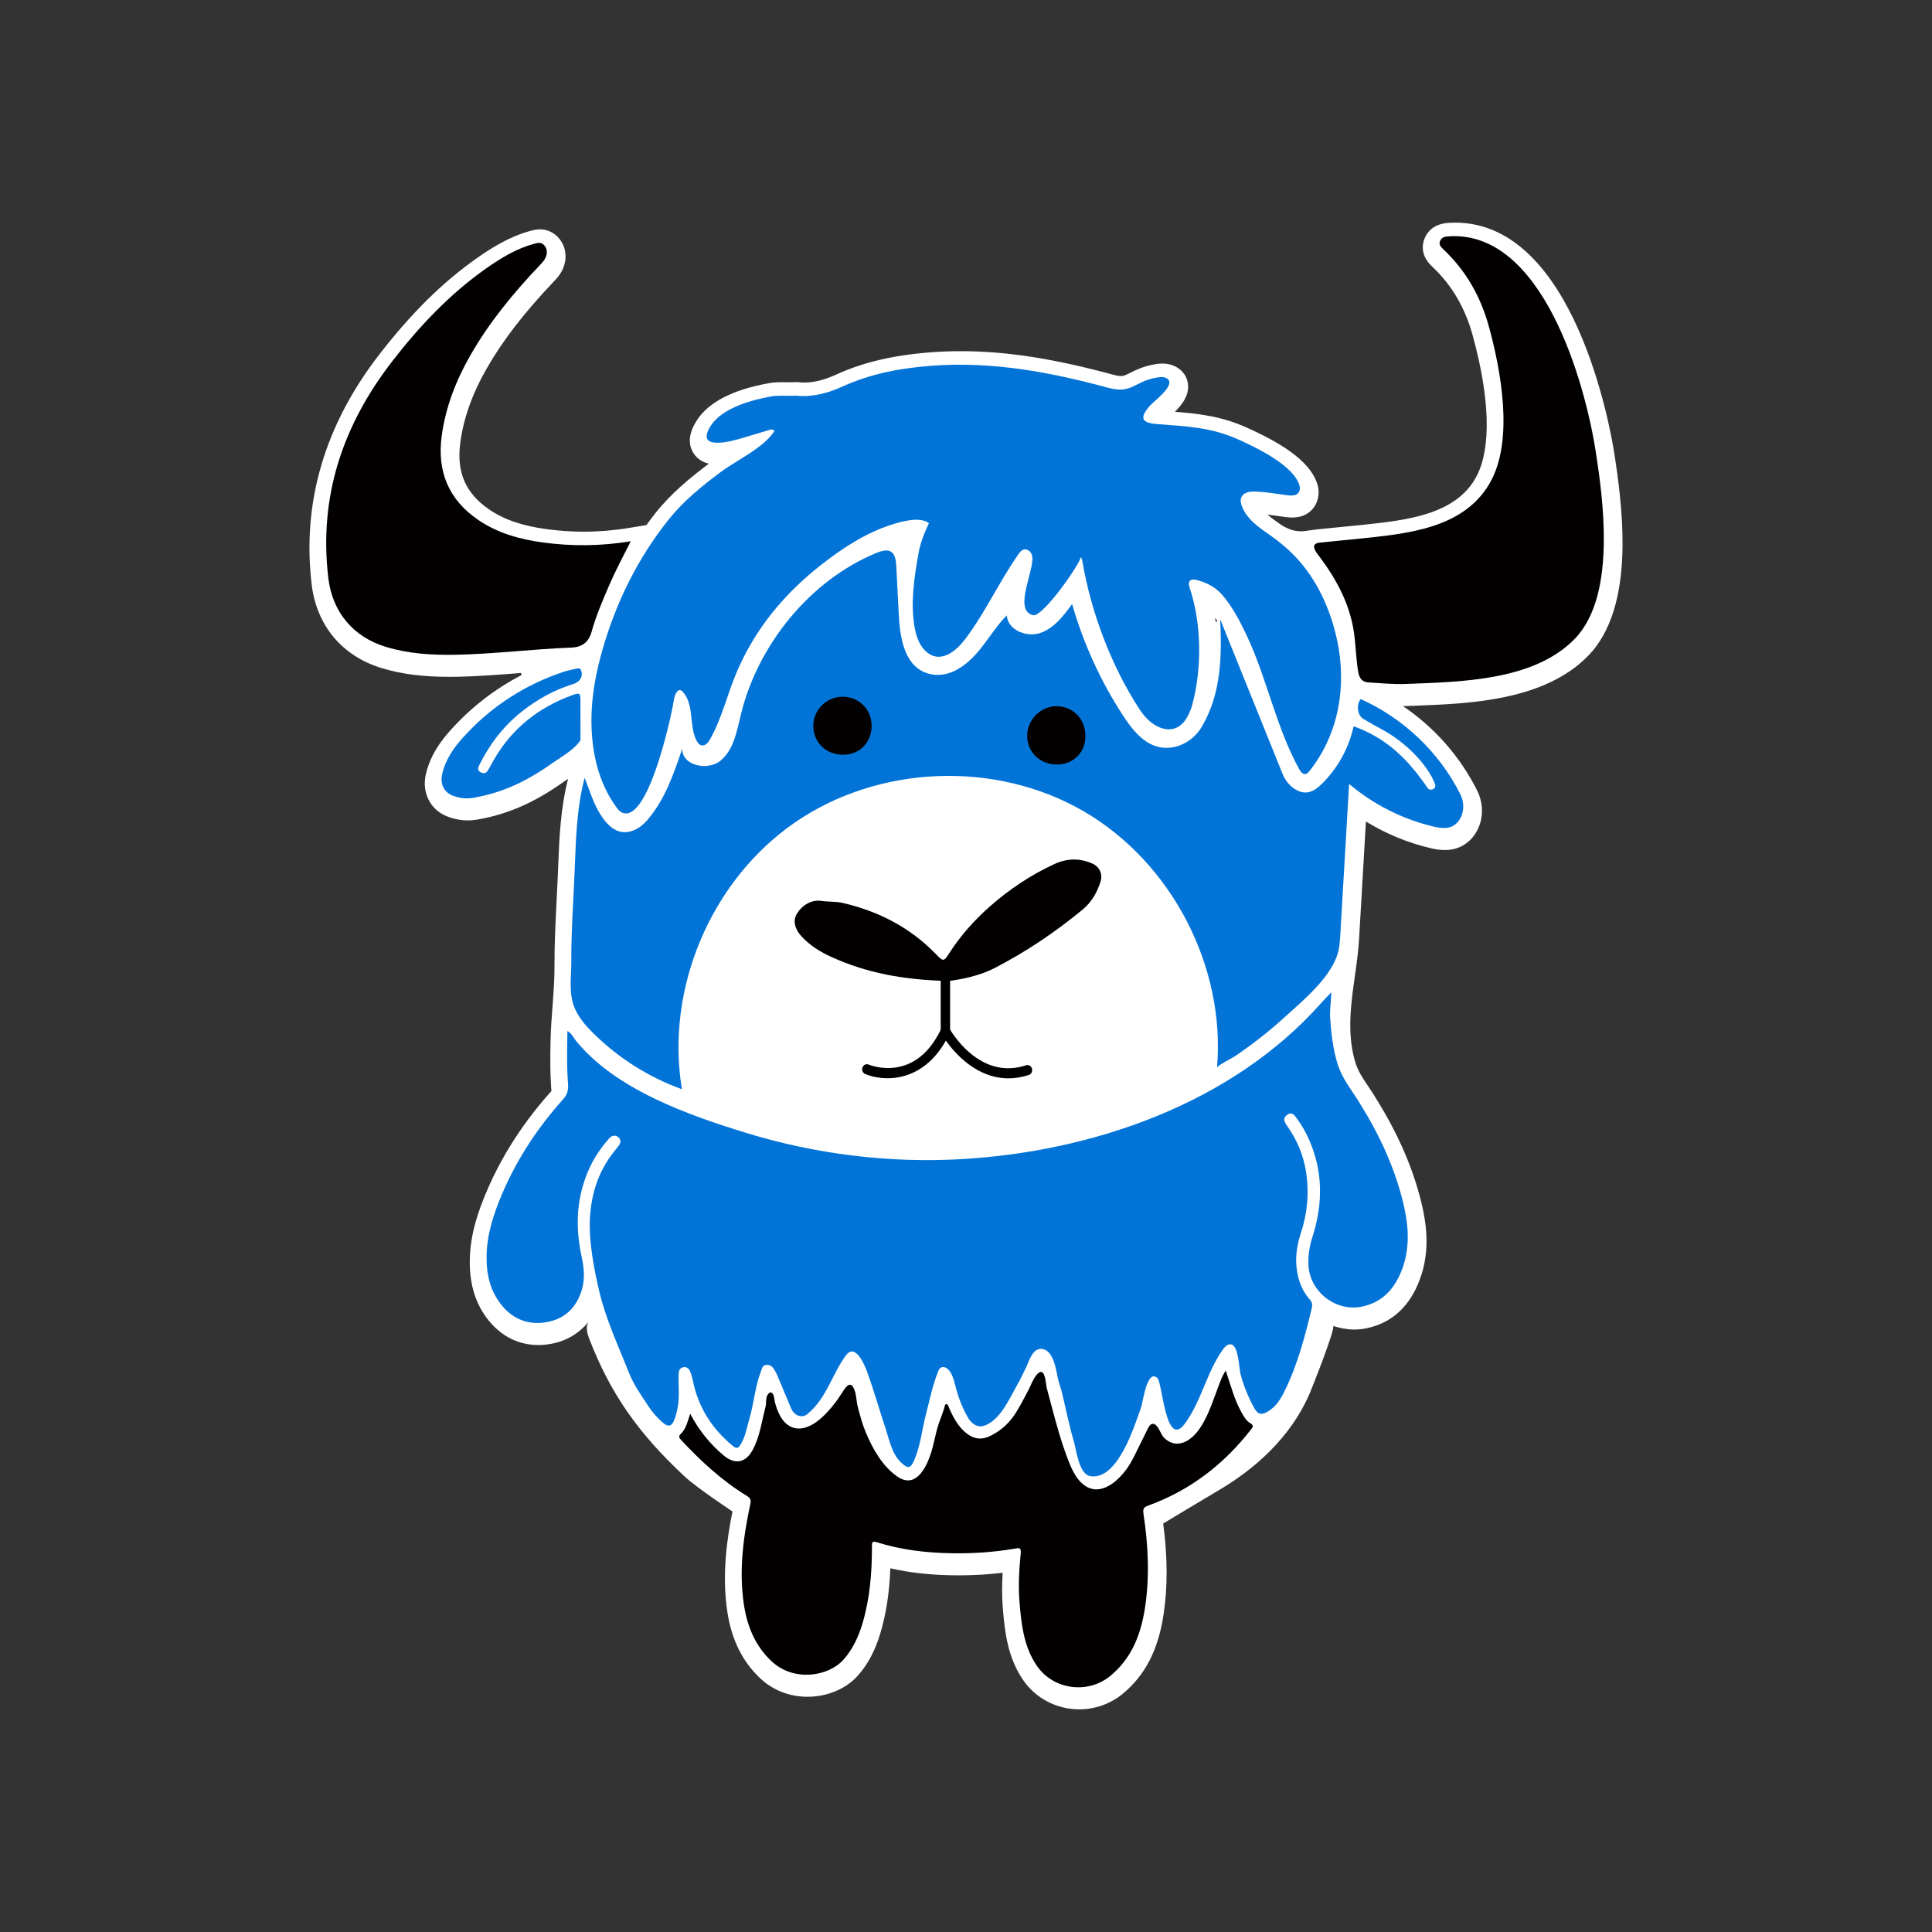 <?xml version="1.0" encoding="utf-8"?>
<!-- Generator: Adobe Illustrator 22.1.0, SVG Export Plug-In . SVG Version: 6.00 Build 0)  -->
<svg version="1.1" xmlns="http://www.w3.org/2000/svg" xmlns:xlink="http://www.w3.org/1999/xlink" x="0px" y="0px"
	 viewBox="0 0 360 360" style="enable-background:new 0 0 360 360;" xml:space="preserve">
<rect x="0" y="0" width="360" height="360" fill="#333333" stroke="none"/>
<style type="text/css">
	.st0{fill:#FFFFFF;}
	.st1{fill:#0274D8;}
	.st2{fill:#020000;}
</style>
<g id="Layer_1">
</g>
<g id="Layer_2">
	<g>
		<path class="st0" d="M263.555,131.502c10.215-0.379,24.206-0.899,32.414-9.344
			c4.137-4.254,6.279-11.117,6.368-20.398c0.058-6.243-0.798-12.563-1.552-17.372
			c-0.688-4.391-7.365-42.902-29.639-42.902c-0.379,0-0.763,0.012-1.15,0.035
			c-2.261,0.139-3.786,1.11-4.531,2.889c-0.442,1.06-0.853,3.15,1.374,5.237
			c3.662,3.435,6.139,7.64,7.575,12.855c3.207,11.643,3.475,20.94,0.756,26.175
			c-3.793,7.304-13.182,8.279-21.465,9.14l-1.025,0.107
			c-1.023,0.107-2.047,0.204-3.071,0.302c-1.31,0.125-2.622,0.25-3.931,0.395
			c-0.866,0.096-1.693,0.21-2.349,0.308c-1.098,0.164-2.215,0.032-3.236-0.405
			c-0.487-0.208-1-0.468-1.445-0.779l-0.146-0.102
			c-0.842-0.588-1.661-1.159-2.338-1.76c0.666,0.08,1.335,0.177,1.936,0.264
			c1.149,0.166,1.979,0.287,2.63,0.287l0.194-0.003
			c0.52-0.02,1.603-0.062,2.685-0.743c1.704-1.08,2.486-3.266,1.901-5.321
			c-1.377-4.809-7.773-8.238-13.191-10.687c-4.679-2.117-8.952-2.6-13.39-2.945
			c1.432-1.438,2.497-2.952,2.461-4.765c-0.025-1.228-0.568-2.338-1.529-3.123
			c-0.616-0.503-1.682-1.102-3.261-1.102c-0.649,0-1.237,0.098-1.724,0.192
			c-1.992,0.385-3.331,1.06-4.31,1.552c-0.88,0.443-1.182,0.583-1.676,0.583
			c-0.366,0-0.84-0.078-1.409-0.233c-11.219-3.042-19.999-4.4-28.469-4.4
			c-1.776,0-3.553,0.064-5.283,0.189c-7.139,0.519-12.848,1.85-17.966,4.189
			c-2.13,0.972-4.105,1.466-5.871,1.466c-0.349,0-0.697-0.02-1.035-0.057
			l-0.281-0.031l-0.282,0.016c-0.33,0.02-0.647,0.025-0.955,0.025
			c-0.274,0-0.541-0.004-0.801-0.009c-0.284-0.004-0.563-0.009-0.837-0.009
			c-0.656,0-1.528,0.021-2.45,0.188c-6.671,1.204-11.163,3.504-13.351,6.836
			c-1.47,2.238-1.752,4.232-0.837,5.927c0.458,0.849,1.336,1.823,3.009,2.238
			c-3.418,2.572-6.957,5.464-9.882,9.128c-0.602,0.753-1.177,1.528-1.746,2.307
			l-3.271,0.539c-2.787,0.459-5.604,0.692-8.371,0.692
			c-2.28,0-4.614-0.157-6.937-0.469c-4.553-0.611-7.97-1.785-10.753-3.696
			c-4.37-3.002-6.07-6.932-5.351-12.37c0.609-4.603,2.227-9.152,4.948-13.904
			c2.977-5.199,6.923-10.316,12.454-16.142c0.62-0.653,1.557-1.639,1.992-3.141
			c0.512-1.775,0.16-3.544-0.962-4.903c-0.813-0.984-2.005-1.626-3.279-1.7
			c-0.792-0.046-1.46,0.103-2.064,0.268c-3.981,1.093-7.277,3.179-9.976,5.077
			c-6.379,4.486-12.132,10.154-18.105,17.84
			c-10.245,13.182-14.517,27.631-12.698,42.946
			c0.913,7.688,5.674,13.381,13.062,15.619c3.65,1.106,7.629,1.622,12.525,1.621
			c0.458,0,0.917-0.004,1.377-0.012c4.063-0.07,8.126-0.393,12.055-0.705
			c0.059,0.22,0.045,0.167,0.104,0.386c-4.973,2.582-9.409,6.008-13.234,10.259
			c-1.583,1.759-3.784,4.533-4.626,8.297c-0.748,3.348,0.852,6.532,3.892,7.744
			c1.307,0.521,2.645,0.785,3.976,0.785c0.544,0,1.091-0.045,1.626-0.135
			c3.388-0.568,6.68-1.634,9.785-3.167c2.059-1.018,4.141-2.275,6.364-3.844
			c0.273-0.192,0.571-0.391,0.878-0.595c-1.417,5.482-1.642,11.056-1.854,16.45
			l-0.053,1.326c-0.068,1.664-0.152,3.331-0.237,4.998
			c-0.199,3.942-0.406,8.018-0.391,12.067c0.018,4.778-0.669,9.522-0.742,14.297
			c-0.042,2.726-0.082,5.3,0.095,7.971l0.022,0.311
			c0.021,0.287,0.049,0.682,0.05,0.739c-0,0-0.024,0.044-0.102,0.13
			c-5.088,5.669-9.092,11.871-11.899,18.433c-1.544,3.61-3.133,7.972-3.206,12.948
			c-0.067,4.649,1.13,8.386,3.661,11.425c2.397,2.879,5.548,4.401,9.11,4.401
			c0.788,0,1.6-0.077,2.415-0.228c2.764-0.512,5.214-1.932,6.967-4.138
			c-0.637,0.961-0.272,2.243,0.146,3.318c3.857,9.914,8.875,17.284,17.715,25.525
			c2.306,2.15,8.935,6.538,8.935,6.538c-1.062,5.253-1.993,11.891-0.958,18.694
			c0.792,5.206,2.801,9.267,6.143,12.412c2.342,2.205,5.461,3.42,8.784,3.42
			c3.681,0,7.184-1.467,9.368-3.923c1.905-2.14,3.253-4.684,4.241-8.005
			c1.055-3.544,1.652-7.411,1.838-12.01c3.455,0.791,7.192,1.218,11.329,1.297
			c0.478,0.009,0.955,0.014,1.434,0.014c2.787,0,5.522-0.161,8.161-0.479
			c-0.146,2.421-0.136,4.501,0.025,6.497c0.381,4.743,0.958,9.342,3.786,13.479
			c2.342,3.426,6.258,5.47,10.475,5.469c2.971,0,5.853-1.034,8.114-2.912
			c4.176-3.465,6.587-8.159,7.588-14.772c0.778-5.137,0.756-10.689-0.072-16.937
			c0,0,8.822-5.315,9.803-5.878c7.414-4.262,13.996-10.31,17.458-18.271
			c0.459-1.056,4.978-12.477,4.392-12.665c1.275,0.409,2.613,0.667,3.956,0.667
			c0.792,0,1.587-0.085,2.361-0.252c4.667-1.008,7.979-4.059,9.846-9.067
			c2.072-5.562,1.172-10.881,0.156-14.895c-1.109-4.378-2.831-8.838-5.117-13.257
			c-0.973-1.877-2.113-3.863-3.489-6.069c-0.392-0.629-0.789-1.222-1.18-1.805
			c-1.06-1.583-1.898-2.832-2.384-4.446c-2.29-7.608,0.253-15.324,0.699-22.988
			l1.275-21.883c3.674,2.249,7.703,3.926,11.892,4.929
			c0.8,0.192,1.759,0.387,2.808,0.387c2.726,0,4.372-1.349,5.272-2.48
			c1.888-2.371,2.186-5.746,0.76-8.595c-3.177-6.359-7.973-11.783-13.835-15.753
			c0.256-0.003,0.513-0.005,0.768-0.015L263.555,131.502z M226.513,115.848
			c-0.036-0.251-0.06-0.508-0.101-0.757c0.156,0.219,0.3,0.454,0.45,0.681
			L226.513,115.848z"/>
		<path class="st1" d="M248.083,184.886c-0.072,1.797-0.318,3.27-0.228,4.755
			c0.172,2.847,0.515,5.726,1.339,8.465c0.838,2.784,2.429,4.651,3.925,7.052
			c1.189,1.907,2.325,3.843,3.358,5.839c2.065,3.992,3.743,8.189,4.848,12.55
			c1.091,4.307,1.551,8.633-0.049,12.925c-1.32,3.542-3.558,6.149-7.442,6.988
			c-4.946,1.068-9.891-2.829-10.033-7.881c-0.049-1.731,0.208-3.39,0.737-5.037
			c2.006-6.235,2.025-12.404-0.739-18.453c-0.588-1.287-1.292-2.512-2.133-3.65
			c-0.433-0.586-0.878-1.334-1.793-0.717c-0.91,0.614-0.56,1.321-0.076,2.005
			c1.876,2.652,3.114,5.567,3.593,8.787c0.573,3.852,0.216,7.624-1.012,11.316
			c-0.948,2.85-1.178,5.727-0.33,8.645c0.4,1.377,1.083,2.613,2.02,3.684
			c0.418,0.478,0.519,0.933,0.379,1.518c-1.273,5.31-2.645,10.583-5.074,15.518
			c-0.753,1.529-1.613,2.926-3.122,3.817c-1.17,0.692-1.845,0.588-2.501-0.575
			c-1.12-1.986-1.984-4.112-2.578-6.314c-0.295-1.092-0.369-5.285-1.737-5.607
			c-0.637-0.15-1.199,0.423-1.579,0.957c-3.024,4.25-3.961,9.534-7.045,13.761
			c-3.631,4.975-4.194-7.612-5.153-8.465c-1.942-1.725-2.686,4.492-3.029,5.46
			c-1.224,3.453-4.366,13.694-9.476,12.827c-2.142-0.363-2.596-4.942-3.081-6.558
			c-0.904-3.012-1.468-6.111-2.234-9.158c-0.235-0.934-0.603-1.84-0.782-2.785
			c-0.288-1.519-0.831-4.798-2.726-5.179c-1.837-0.369-2.504,2.049-3.078,3.301
			c-0.839,1.829-1.813,3.594-2.782,5.356c-1.087,1.977-2.257,4.042-4.183,5.216
			c-0.516,0.314-1.102,0.561-1.705,0.526c-0.966-0.056-1.751-0.82-2.238-1.656
			c-1.091-1.874-1.857-3.972-2.375-6.069c-0.248-1.005-0.633-2.42-1.52-3.071
			c-0.354-0.26-0.876-0.344-1.226-0.079c-0.213,0.162-0.327,0.419-0.426,0.668
			c-1.024,2.555-1.562,5.293-2.255,7.949c-0.742,2.842-0.99,5.709-2.143,8.456
			c-0.715,1.703-1.202,1.791-2.529,0.52c-1.689-1.617-2.12-4.06-2.826-6.195
			c-1.178-3.56-2.207-7.203-3.487-10.723c-0.482-1.326-2.187-5.383-3.934-3.01
			c-2.645,3.571-3.58,7.986-7.184,10.932c-1.005,0.822-2.438,0.321-3.033-1.082
			c-0.869-2.05-1.715-4.109-2.581-6.16c-0.143-0.34-0.329-0.662-0.51-0.984
			c-0.331-0.59-0.819-0.997-1.516-0.949c-0.688,0.047-0.807,0.666-1.006,1.186
			c-1.094,2.857-1.298,5.93-2.152,8.846c-0.458,1.564-0.706,3.194-1.533,4.633
			c-0.566,0.984-0.856,1.038-1.706,0.325c-3.771-3.162-6.281-7.088-7.273-11.945
			c-0.125-0.614-0.296-1.229-0.533-1.807c-0.224-0.548-0.66-0.937-1.311-0.788
			c-0.648,0.149-0.814,0.655-0.835,1.275c-0.073,2.15,0.233,4.316-0.219,6.449
			c-0.161,0.759-0.356,1.523-0.654,2.236c-0.43,1.033-1.044,1.177-1.912,0.477
			c-1.105-0.891-2.038-1.956-2.817-3.143c-1.362-2.075-2.754-3.985-3.673-6.317
			c-1.917-4.868-4.308-9.965-5.499-15.062c-0.985-4.218-1.981-9.314-1.754-13.647
			c0.243-4.619,1.592-8.815,4.499-12.46c0.278-0.349,0.565-0.691,0.833-1.047
			c0.434-0.576,0.545-1.202-0.083-1.667c-0.586-0.434-1.195-0.273-1.681,0.277
			c-1.485,1.682-2.742,3.518-3.673,5.562c-2.402,5.272-2.667,10.742-1.463,16.337
			c0.45,2.089,0.686,4.162,0.064,6.27c-0.975,3.302-3.113,5.413-6.477,6.035
			c-3.316,0.613-6.199-0.419-8.379-3.036c-2.223-2.67-2.945-5.839-2.895-9.258
			c0.06-4.138,1.338-7.951,2.939-11.694c2.775-6.486,6.633-12.303,11.319-17.523
			c1.132-1.262,0.955-2.323,0.87-3.609c-0.197-2.99-0.108-5.977-0.067-9.124
			c0.834,0.504,1.106,1.227,1.557,1.784c7.378,9.113,20.932,13.891,31.755,17.21
			c12.943,3.969,26.589,5.662,40.108,4.889
			c24.574-1.406,50.424-10.408,66.962-29.006
			C246.675,186.348,247.275,185.742,248.083,184.886z"/>
		<path class="st1" d="M272.111,148.005c-3.909-7.82-10.607-14.19-18.585-17.75
			c-0.815,1.103-0.627,3.075,0.57,3.743c1.193,0.666,2.098,1.229,3.31,1.87
			c4.319,2.282,8.528,6.45,9.991,10.221c0.336,0.867-0.882,1.475-1.406,0.707
			c-3.554-5.207-7.57-9.271-13.768-11.462c-0.87,4.031-2.941,7.795-5.878,10.689
			c-1.247,1.229-2.805,2.381-4.983,1.063c-1.096-0.663-1.902-1.715-2.381-2.903
			c-3.871-9.594-7.742-19.189-11.613-28.783
			c0.299,6.698,0.256,13.652-3.356,19.897c-1.164,2.013-3.121,3.521-5.409,3.939
			c-4.338,0.793-7.158-2.568-9.263-5.781c-4.215-6.434-7.452-13.507-9.567-20.903
			c-1.599,2.198-3.36,4.518-5.934,5.394c-2.573,0.875-6.078-0.565-6.234-3.279
			c-3.246,3.254-5.047,7.778-9.318,10.136c-1.593,0.88-3.471,1.219-5.225,0.737
			c-4.513-1.241-5.358-6.591-5.585-10.998c-0.157-3.042-0.314-6.084-0.47-9.126
			c-0.138-2.673-1.137-3.442-3.712-2.382c-12.408,5.109-22.095,17.165-25.234,30.077
			c-0.75,3.085-1.315,6.516-3.733,8.574c-2.418,2.058-7.316,0.976-7.201-2.197
			c-1.591,4.731-3.242,9.573-6.544,13.355c-0.633,0.725-1.377,1.365-2.252,1.767
			c-3.036,1.396-5.029-0.654-6.371-2.719c-1.4-2.154-2.079-4.602-3.022-6.961
			c-1.498,5.643-1.624,11.521-1.861,17.32c-0.23,5.63-0.646,11.281-0.625,16.918
			c0.01,2.641-0.456,5.527,0.42,8.12c0.681,2.016,2.116,3.683,3.624,5.184
			c4.669,4.651,10.371,8.259,16.572,10.489c-3.129-18.697,5.381-38.85,20.965-49.643
			c15.584-10.794,37.442-11.676,53.845-2.172s26.51,28.905,24.897,47.793
			c0.033-0.388,2.845-1.796,3.266-2.079c1.072-0.719,2.126-1.465,3.161-2.235
			c2.136-1.588,4.193-3.283,6.162-5.075c3.367-3.065,8.079-6.934,9.715-11.304
			c0.508-1.356,0.597-2.827,0.681-4.272c0.542-9.3,1.084-18.6,1.626-27.901
			c4.492,3.811,9.889,6.548,15.617,7.921c1.625,0.389,3.456,0.652,4.72-0.936
			C272.854,151.636,272.924,149.631,272.111,148.005z"/>
		<path class="st1" d="M249.165,119.348c-1.088-5.097-3.158-10.027-6.457-14.096
			c-1.764-2.175-3.845-3.987-6.135-5.586c-2.072-1.447-4.324-2.975-5.208-5.467
			c-0.579-1.634,0.378-2.553,1.976-2.596c0.188-0.022,0.378-0.021,0.568,0
			c2.461,0.051,5.792,0.759,6.709,0.725c0.359-0.013,0.735-0.04,1.039-0.232
			c0.509-0.322,0.656-1.033,0.49-1.612c-1.083-3.785-8.124-7.113-11.372-8.582
			c-5.094-2.304-9.703-2.453-15.115-2.875c-2.522-0.196-3.757-0.843-1.257-3.568
			c0.642-0.7,4.627-3.664,3.184-4.842c-0.608-0.496-1.494-0.374-2.264-0.225
			c-4.086,0.791-4.432,3.057-8.89,1.848c-10.687-2.898-21.482-4.914-32.646-4.103
			c-5.826,0.423-11.512,1.468-16.831,3.898c-2.899,1.325-5.806,2.006-8.649,1.688
			c-1.754,0.104-3.209-0.111-4.648,0.149c-3.619,0.654-9.021,2.121-11.172,5.395
			c-2.728,4.152,2.05,3.404,4.785,2.65c2.038-0.562,4.054-1.203,6.08-1.807
			c0.388-0.116,0.685-0.137,0.955,0.192c-1.951,3.127-7.107,5.472-10.097,7.711
			c-3.477,2.603-6.891,5.385-9.615,8.795c-5.806,7.27-9.829,15.479-12.37,24.395
			c-1.837,6.446-2.699,13.005-1.401,19.7c0.664,3.428,1.985,6.726,4.052,9.552
			c0.258,0.353,0.54,0.709,0.929,0.907c4.811,2.452,9.103-17.23,9.595-19.986
			c0.13-0.725,0.176-1.478,0.538-2.151c0.395-0.736,0.835-0.895,1.417-0.176
			c2,2.473,1.04,6.074,2.378,8.843c0.209,0.433,0.506,0.89,0.976,0.994
			c0.717,0.158,1.292-0.571,1.647-1.213c2.216-4.004,3.178-8.369,4.963-12.534
			c3.46-8.073,8.917-14.61,15.814-19.983c3.947-3.074,8.098-5.799,12.907-7.364
			c1.928-0.628,5.367-1.593,7.045-0.309c-0.842,1.831-1.558,3.534-1.923,5.568
			c-0.807,4.497-1.515,9.107-0.776,13.616c0.302,1.844,0.924,3.77,2.395,4.923
			c2.767,2.169,5.64-0.565,7.26-2.744c3.655-4.918,6.199-10.54,9.714-15.552
			c0.268-0.382,0.577-0.788,1.03-0.902c0.633-0.158,1.277,0.362,1.487,0.979
			c0.818,2.4-3.647,10.212,0.18,11.261c1.874,0.514,9.336-10.34,8.874-10.83
			c0.209,0.177,0.293,0.402,0.338,0.671c1.593,9.522,5.394,19.558,10.558,27.521
			c0.831,1.282,1.816,2.456,3.188,3.221c2.374,1.324,4.563,0.716,5.84-1.663
			c0.367-0.683,0.685-1.412,0.89-2.158c1.84-6.695,1.784-15.26-0.462-21.841
			c-0.413-1.21,0.069-1.792,1.271-1.486c1.909,0.485,3.611,1.365,4.903,2.907
			c1.928,2.301,3.29,4.952,4.546,7.644c3.742,8.023,5.402,16.945,9.69,24.713
			c0.253,0.458,0.643,0.979,1.16,0.902c0.317-0.047,0.55-0.312,0.75-0.562
			C249.465,136.806,250.975,127.827,249.165,119.348z"/>
		<path class="st0" d="M172.627,212.759c-2.314,0.107-4.721,0.01-7.138,0.187
			c-3.122,0.229-6.229-0.253-9.221-1.196c-4.959-1.563-10.083-2.428-15.109-3.692
			c-3.083-0.776-6.048-2.021-9.074-3.029c-1.035-0.344-1.436-1.136-1.586-2.094
			c-2.264-14.495,1.013-27.465,10.598-38.735
			c7.511-8.831,16.945-14.213,28.418-15.877c8.374-1.214,16.597-0.523,24.507,2.651
			c5.118,2.054,9.699,5.013,13.793,8.697c5.991,5.391,10.527,11.782,13.1,19.478
			c1.287,3.848,2.013,7.8,2.439,11.842c0.282,2.679-0.019,5.324,0.039,7.984
			c0.031,1.414-0.857,2.32-2.096,2.889c-7.835,3.6-15.902,6.564-24.239,8.778
			c-1.766,0.469-3.591,0.7-5.386,0.73c-3.061,0.051-6.044,0.635-9.059,0.99
			C179.322,212.751,176.027,212.819,172.627,212.759z"/>
		<path class="st2" d="M128.61,263.431c1.649,3.119,3.694,5.644,6.229,7.769
			c2.136,1.791,4.145,1.383,5.457-1.109c1.299-2.468,1.639-5.221,2.334-7.868
			c0.15-0.573,0.087-1.184,0.195-1.766c0.099-0.536,0.665-1.471,1.181-0.726
			c0.259,0.374,0.254,0.964,0.357,1.4c0.424,1.788,1.292,3.948,3.083,4.759
			c1.602,0.725,3.362,0.026,4.691-0.944c1.386-1.012,2.559-2.339,3.592-3.7
			c0.534-0.704,0.983-1.467,1.48-2.197c0.493-0.725,1.21-1.622,1.817-0.481
			c0.581,1.093,0.504,2.431,0.813,3.605c0.425,1.614,0.852,3.234,1.504,4.776
			c1.288,3.049,3.034,6.18,5.788,8.136c3.355,2.383,5.334-1.323,6.28-4.125
			c0.627-1.858,0.874-3.824,1.506-5.677c0.456-1.336,0.951-2.463,1.151-3.395
			c0.061-0.287,0.447-0.324,0.561-0.054c0.833,1.963,1.812,3.986,3.504,5.272
			c1.5,1.141,2.945,1.229,4.599,0.356c2.045-1.079,3.482-2.443,4.692-4.426
			c0.776-1.271,1.448-2.6,2.152-3.911c0.375-0.699,0.65-1.447,1.041-2.14
			c0.219-0.387,0.898-1.491,1.453-1.335c0.766,0.214,0.81,2.37,0.978,2.986
			c0.385,1.407,0.752,2.819,1.128,4.228c0.752,2.818,1.536,5.631,2.547,8.368
			c0.727,1.967,1.669,4.445,3.505,5.647c3.037,1.989,6.266-1.056,7.882-3.402
			c0.825-1.198,1.038-1.735,3.568-6.868c0.285-0.578,0.686-1.559,1.429-1.233
			c0.787,0.346,1.176,1.898,1.776,2.501c0.96,0.967,2.159,1.394,3.491,0.957
			c3.552-1.166,5.237-6.717,6.419-9.844c0.453-1.199,0.837-2.439,1.606-3.599
			c0.908,2.65,1.557,5.284,2.872,7.666c0.451,0.817,0.9,1.668,1.715,2.151
			c0.705,0.418,0.468,0.712,0.099,1.184c-5.054,6.484-11.331,11.317-19.09,14.138
			c-0.752,0.273-1.079,0.506-0.934,1.458c0.884,5.829,1.187,11.687,0.3,17.546
			c-0.746,4.93-2.43,9.401-6.429,12.72c-4.194,3.481-10.649,2.647-13.742-1.877
			c-2.413-3.53-2.885-7.71-3.22-11.877c-0.243-3.025-0.074-6.056,0.229-9.075
			c0.115-1.149-0.401-0.979-1.094-0.86c-3.969,0.682-7.968,0.935-11.992,0.858
			c-4.666-0.089-9.266-0.641-13.73-2.048c-0.797-0.251-0.91-0.056-0.909,0.692
			c0.008,4.883-0.362,9.726-1.763,14.436c-0.737,2.475-1.791,4.782-3.54,6.749
			c-2.819,3.169-9.288,4.175-13.41,0.293c-3.04-2.863-4.526-6.468-5.139-10.5
			c-0.966-6.351-0.133-12.599,1.194-18.804c0.166-0.778-0.02-1.115-0.65-1.501
			c-4.636-2.839-8.591-6.484-12.275-10.448c-0.404-0.434-0.475-0.68-0.003-1.14
			C127.848,266.219,128.111,264.901,128.61,263.431z"/>
		<path class="st2" d="M298.847,100.933c-0.066,7.017-1.342,13.916-5.43,18.121
			c-7.622,7.84-21.345,8-31.541,8.395c-2.294,0.089-4.602-0.162-6.902-0.29
			c-1.136-0.063-1.666-0.752-1.866-1.846c-0.434-2.382-0.459-4.805-0.782-7.196
			c-0.727-5.381-3.182-9.994-6.372-14.278c-0.288-0.387-0.599-0.764-0.837-1.181
			c-0.511-0.898-0.27-1.427,0.746-1.54c2.325-0.258,4.657-0.451,6.984-0.696
			c9.113-0.959,20.288-1.785,25.081-11.013c4.061-7.819,1.744-20.428-0.501-28.581
			c-1.531-5.561-4.27-10.42-8.503-14.39c-0.453-0.425-0.863-0.877-0.583-1.546
			c0.307-0.734,0.99-0.818,1.677-0.86c17.363-1.057,25.275,27.038,27.317,40.074
			C298.053,88.687,298.904,94.855,298.847,100.933z"/>
		<path class="st2" d="M117.53,100.856c-1.479,2.899-2.89,5.589-4.096,8.379
			c-1.208,2.795-2.399,5.599-3.213,8.533c-0.545,1.964-1.865,2.833-3.734,2.901
			c-7.242,0.264-14.442,1.211-21.691,1.336c-4.357,0.075-8.662-0.187-12.885-1.467
			c-6.125-1.856-9.983-6.512-10.735-12.841c-1.811-15.254,2.74-28.577,12.025-40.524
			c5.044-6.49,10.642-12.415,17.395-17.164c2.763-1.943,5.641-3.685,8.948-4.592
			c0.679-0.186,1.301-0.317,1.827,0.249c0.523,0.562,0.632,1.243,0.421,1.975
			c-0.215,0.743-0.735,1.277-1.248,1.817c-4.875,5.134-9.357,10.569-12.89,16.739
			c-2.7,4.716-4.641,9.698-5.357,15.115c-0.864,6.533,1.3,11.783,6.759,15.532
			c3.657,2.512,7.84,3.666,12.188,4.249
			C106.61,101.813,111.976,101.771,117.53,100.856z"/>
		<path class="st1" d="M107.733,138.512c0.161-0.192,0.307-0.388,0.434-0.59
			c-0.002-2.508,0-5.016-0.012-7.524c-0.006-1.217-0.177-1.342-1.305-0.941
			c-6.399,2.277-11.44,6.22-14.846,12.154c-0.388,0.676-0.728,1.383-1.153,2.035
			c-0.347,0.532-0.872,0.508-1.373,0.205c-0.484-0.292-0.443-0.71-0.224-1.162
			c1.888-3.901,4.454-7.27,7.844-9.991c2.926-2.348,6.149-4.141,9.747-5.249
			c1.163-0.358,1.737-1.261,1.522-2.246c-0.096-0.44-0.282-0.77-0.837-0.632
			c-0.789,0.196-1.602,0.311-2.371,0.565c-7.394,2.439-13.71,6.544-18.92,12.333
			c-1.782,1.98-3.262,4.144-3.857,6.805c-0.391,1.75,0.321,3.321,1.886,3.945
			c1.223,0.488,2.528,0.679,3.829,0.461c3.092-0.518,6.045-1.477,8.865-2.87
			c2.072-1.024,4.036-2.249,5.922-3.581
			C104.381,141.175,106.501,139.979,107.733,138.512z"/>
		<path class="st2" d="M176.764,182.796c2.095-0.274,5.528-0.838,8.687-2.475
			c5.803-3.006,11.188-6.636,16.229-10.792c1.702-1.403,2.74-3.198,3.387-5.243
			c0.458-1.449-0.206-2.803-1.572-3.395c-2.385-1.033-4.719-0.958-7.097,0.147
			c-4.367,2.03-8.335,4.68-11.923,7.843c-2.809,2.477-5.34,5.275-7.396,8.431
			c-1.23,1.887-1.204,2.002-2.741,0.421c-4.8-4.938-10.654-7.939-17.294-9.48
			c-1.288-0.299-2.664-0.19-3.983-0.383c-1.753-0.256-3.565,0.674-4.635,2.507
			c-0.691,1.182-0.344,2.737,0.928,4.111c1.58,1.707,3.512,2.898,5.614,3.851
			C161.456,181.28,168.306,182.601,176.764,182.796z"/>
		<path class="st2" d="M196.575,142.449c3.066,0.168,5.501-1.931,5.664-4.884
			c0.18-3.254-1.955-5.769-5.068-5.968c-2.943-0.188-5.624,2.251-5.765,5.243
			C191.264,139.858,193.495,142.28,196.575,142.449z"/>
		<path class="st2" d="M162.408,135.508c0.139-3.051-2.097-5.538-5.109-5.679
			c-3.007-0.141-5.575,2.143-5.737,5.103c-0.171,3.111,2.066,5.548,5.231,5.699
			C159.894,140.779,162.266,138.615,162.408,135.508z"/>
		<g>
			<g>
				<path d="M187.897,200.931c-5.929,0-9.989-4.683-11.65-7.029
					c-4.496,7.999-11.705,7.631-15.039,6.219c-0.451-0.19-0.672-0.737-0.495-1.222
					c0.176-0.484,0.683-0.72,1.134-0.534c0.361,0.151,8.753,3.505,13.534-6.669
					c0.145-0.308,0.434-0.505,0.754-0.516c0.356-0.019,0.621,0.168,0.783,0.465
					c0.013,0.025,1.388,2.516,3.86,4.589c3.225,2.706,6.732,3.467,10.42,2.264
					c0.465-0.153,0.952,0.131,1.092,0.629c0.14,0.499-0.121,1.025-0.584,1.176
					C190.363,200.741,189.092,200.931,187.897,200.931z"/>
			</g>
			<g>
				<path d="M176.162,193.065c-0.484,0-0.876-0.422-0.876-0.943v-9.768
					c0-0.521,0.392-0.943,0.876-0.943s0.876,0.422,0.876,0.943v9.768
					C177.038,192.643,176.646,193.065,176.162,193.065z"/>
			</g>
		</g>
	</g>
</g>
<g id="Layer_3">
</g>
</svg>
